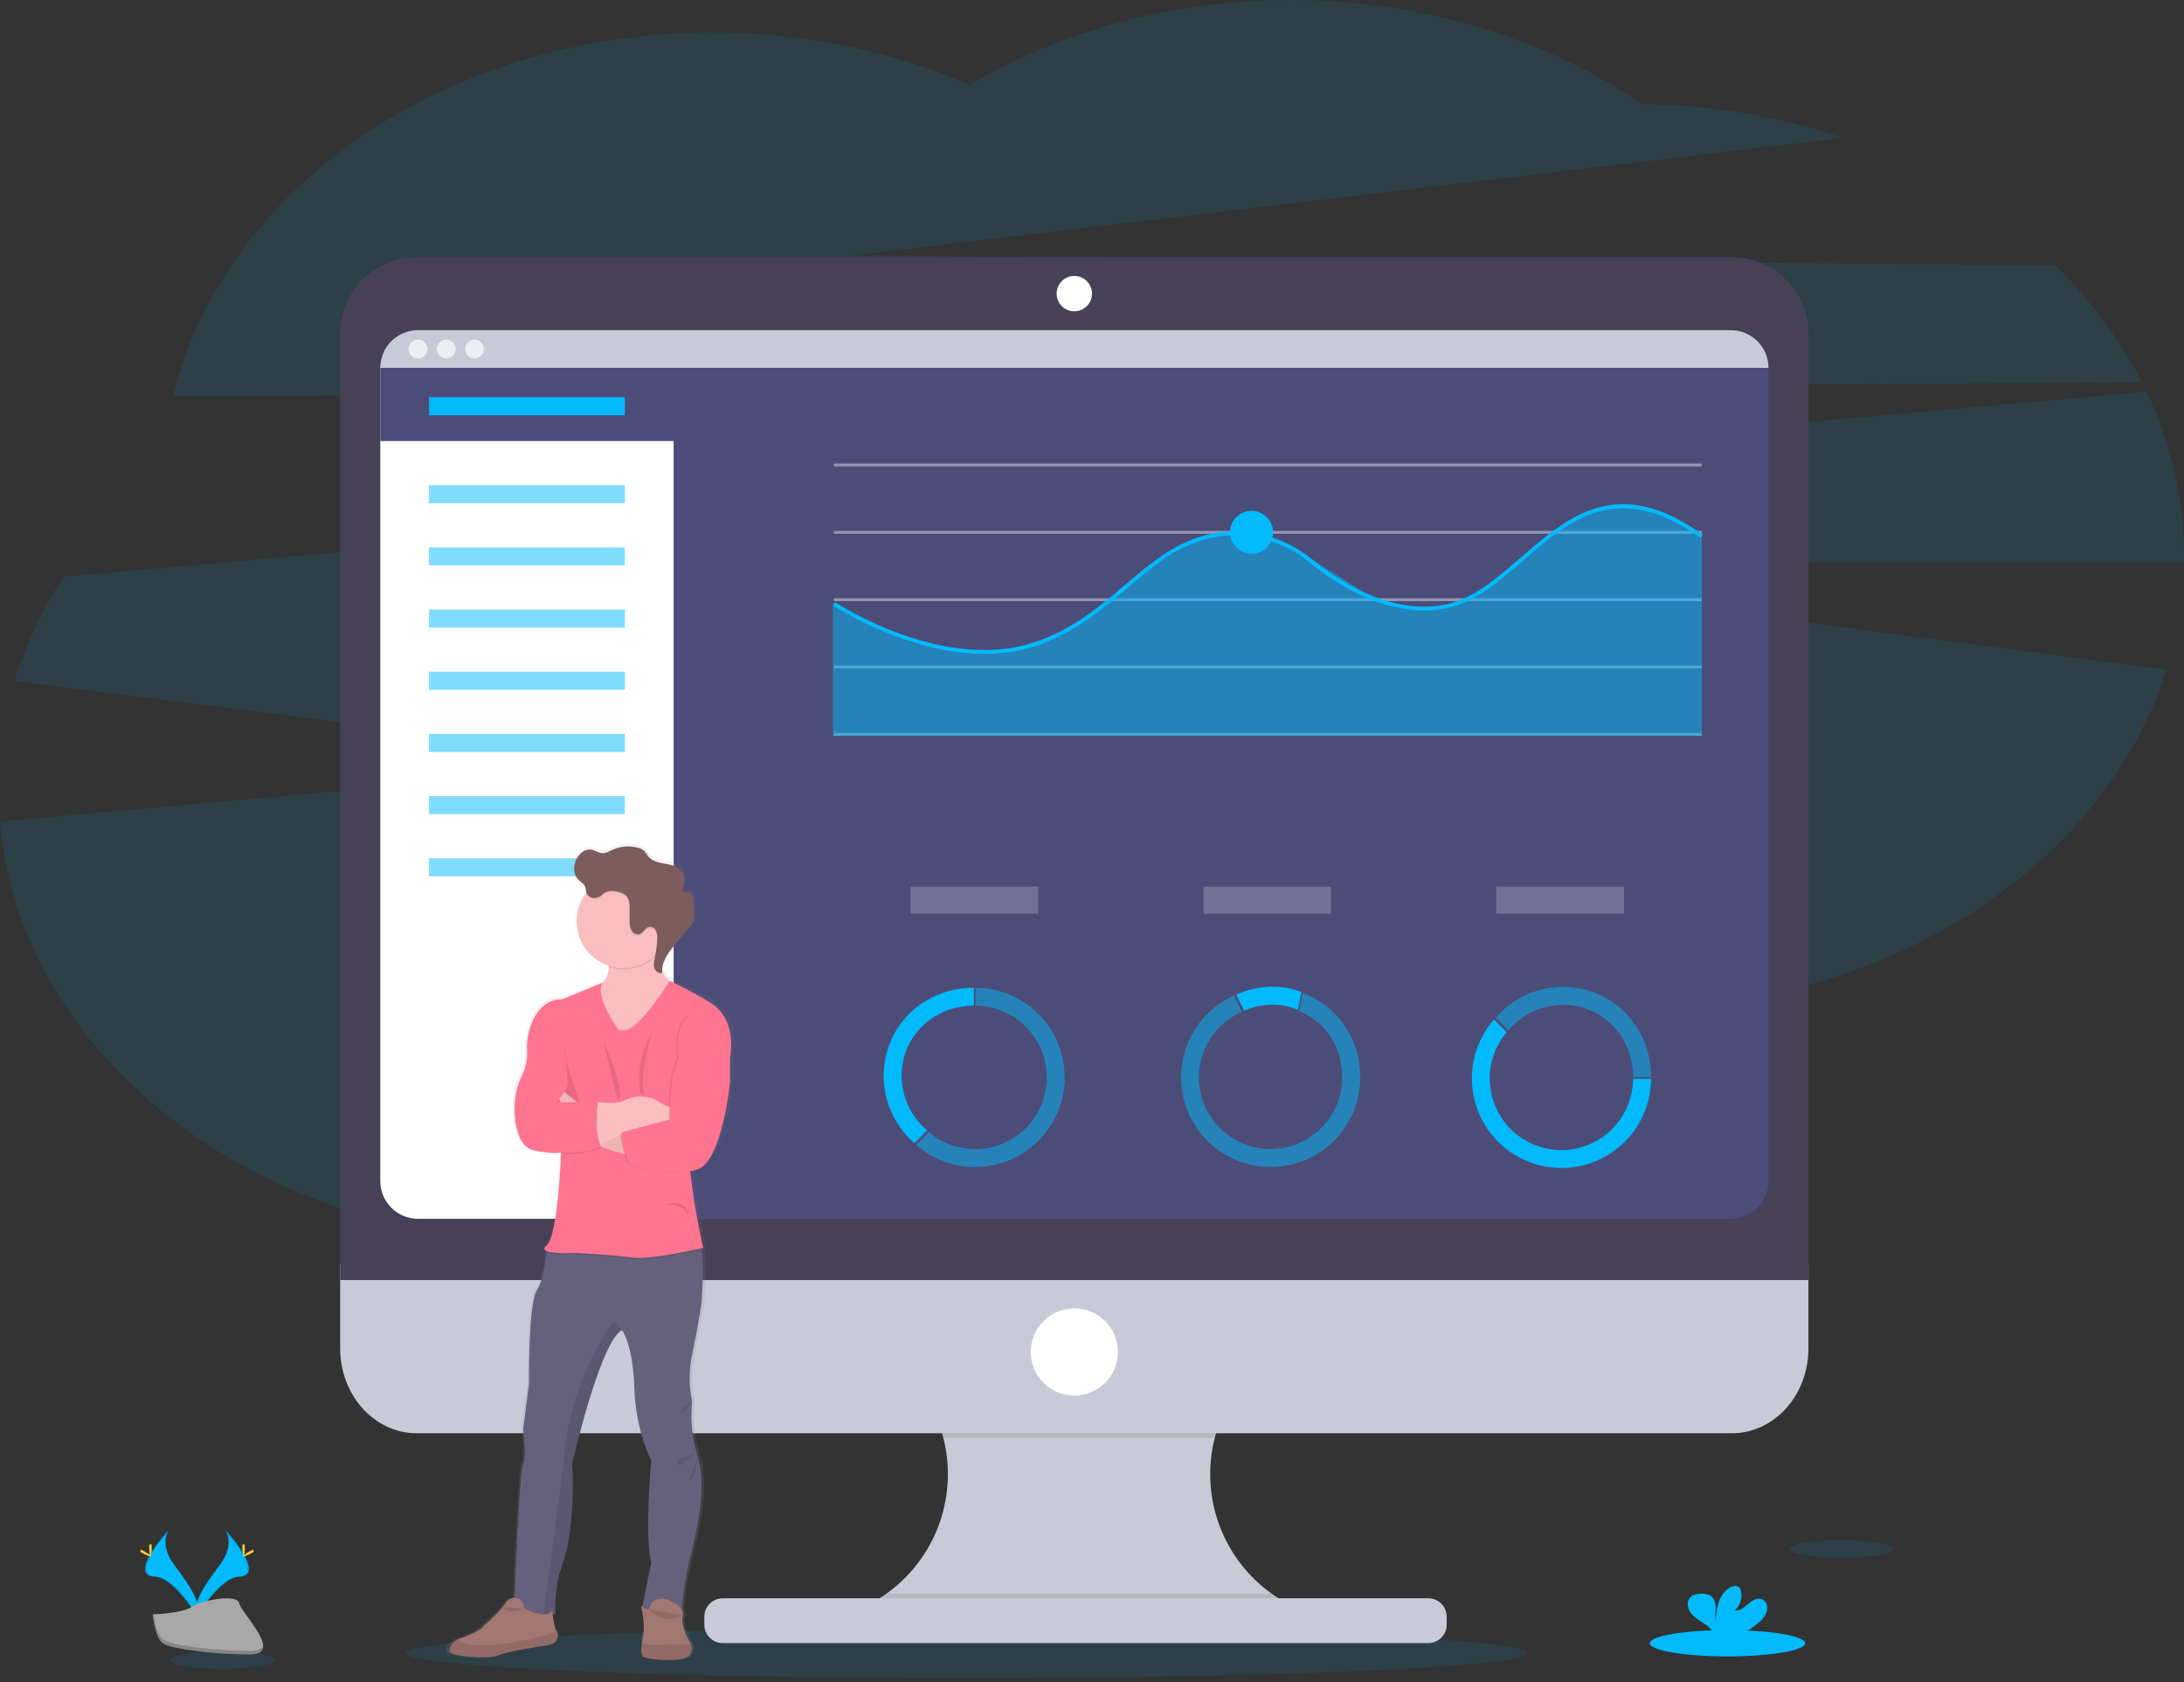 <svg width="200" height="154" viewBox="0 0 200 154" fill="none" xmlns="http://www.w3.org/2000/svg">
<rect x="0" y="0" width="200" height="154" fill="#333333" stroke="none"/>
<g clip-path="url(#clip0_706_220)">
<path opacity="0.1" d="M196.131 34.984C194.087 31.013 191.407 27.403 188.196 24.297L78.133 23.381L168.752 12.621C162.823 10.637 156.619 9.597 150.366 9.538C141.642 3.582 130.43 0.009 118.2 0.009C107.227 0.009 97.08 2.892 88.807 7.784C81.777 4.722 73.763 2.986 65.248 2.986C40.793 2.986 20.416 17.304 15.844 36.294L196.131 34.984Z" fill="#00BAFC"/>
<path opacity="0.1" d="M200 50.91C199.992 45.707 198.82 40.571 196.57 35.88L5.816 52.807C3.88 55.759 2.375 58.972 1.347 62.349L60.418 69.793L0 75.219C1.818 96.717 23.616 113.69 50.244 113.69C63.648 113.69 75.826 109.389 84.851 102.375C93.904 109.522 106.2 113.917 119.749 113.917C139.85 113.917 157.2 104.241 165.28 90.251C181.488 85.901 194.08 74.981 198.389 61.319L123.687 51.524H200C200 51.319 200 51.115 200 50.91Z" fill="#00BAFC"/>
<path opacity="0.1" d="M88.492 153.644C116.837 153.644 139.816 152.619 139.816 151.354C139.816 150.089 116.837 149.064 88.492 149.064C60.147 149.064 37.168 150.089 37.168 151.354C37.168 152.619 60.147 153.644 88.492 153.644Z" fill="#00BAFC"/>
<path d="M118.954 147.326V148.71H78.025V147.586C80.521 146.661 82.686 145.016 84.248 142.86C85.808 140.704 86.695 138.133 86.794 135.473C86.893 132.813 86.2 130.183 84.804 127.917C83.408 125.651 81.371 123.85 78.951 122.742H118.676C116.31 123.825 114.309 125.571 112.916 127.769C111.522 129.967 110.796 132.522 110.825 135.124C110.855 137.726 111.638 140.264 113.081 142.43C114.524 144.595 116.564 146.296 118.954 147.326Z" fill="#C8CAD7"/>
<path opacity="0.1" d="M118.676 122.742C116.85 123.58 115.235 124.816 113.949 126.359C112.663 127.902 111.738 129.713 111.243 131.66H86.386C85.89 129.713 84.965 127.902 83.679 126.359C82.393 124.816 80.778 123.58 78.952 122.742H118.676Z" fill="black"/>
<path d="M31.151 115.69V123.46C31.151 127.75 34.29 131.228 38.165 131.228H158.593C162.467 131.228 165.607 127.75 165.607 123.46V115.69H31.151Z" fill="#C8CAD7"/>
<path opacity="0.1" d="M118.954 147.326V148.71H78.025V147.586C79.147 147.168 80.208 146.603 81.181 145.904H116.444C117.228 146.466 118.069 146.943 118.954 147.326Z" fill="black"/>
<path d="M130.798 146.336H66.18C65.252 146.336 64.499 147.089 64.499 148.018V148.756C64.499 149.684 65.252 150.437 66.18 150.437H130.798C131.727 150.437 132.48 149.684 132.48 148.756V148.018C132.48 147.089 131.727 146.336 130.798 146.336Z" fill="#C8CAD7"/>
<path d="M165.607 30.552C165.605 28.694 164.865 26.912 163.549 25.599C162.234 24.286 160.452 23.548 158.593 23.549H38.17C36.31 23.547 34.526 24.284 33.21 25.597C31.894 26.91 31.153 28.693 31.151 30.552V117.202H165.607V30.552Z" fill="#474157"/>
<path d="M161.947 33.681V108.136C161.947 108.59 161.858 109.039 161.685 109.458C161.511 109.877 161.257 110.258 160.936 110.579C160.615 110.899 160.235 111.154 159.815 111.327C159.396 111.5 158.947 111.59 158.494 111.589H38.278C37.824 111.59 37.375 111.5 36.956 111.327C36.537 111.154 36.156 110.899 35.836 110.579C35.515 110.258 35.261 109.877 35.087 109.458C34.914 109.039 34.825 108.59 34.825 108.136V33.681C34.825 32.766 35.189 31.887 35.836 31.24C36.484 30.592 37.362 30.228 38.278 30.228H158.485C158.939 30.227 159.389 30.316 159.809 30.489C160.229 30.662 160.611 30.916 160.932 31.237C161.254 31.557 161.509 31.938 161.683 32.358C161.857 32.778 161.947 33.227 161.947 33.681Z" fill="#4C4C78"/>
<path d="M98.38 28.503C99.275 28.503 100 27.778 100 26.883C100 25.989 99.275 25.264 98.38 25.264C97.486 25.264 96.761 25.989 96.761 26.883C96.761 27.778 97.486 28.503 98.38 28.503Z" fill="white"/>
<path d="M98.38 127.777C100.586 127.777 102.373 125.989 102.373 123.784C102.373 121.579 100.586 119.791 98.38 119.791C96.175 119.791 94.388 121.579 94.388 123.784C94.388 125.989 96.175 127.777 98.38 127.777Z" fill="white"/>
<path d="M61.687 31.956V111.589H38.278C37.824 111.59 37.375 111.5 36.956 111.327C36.537 111.154 36.156 110.899 35.836 110.579C35.515 110.258 35.261 109.877 35.087 109.458C34.914 109.039 34.825 108.59 34.825 108.136V33.681L34.95 33.212L35.287 31.956H61.687Z" fill="white"/>
<path d="M64.69 33.212V40.38H34.825V33.681L34.95 33.212H64.69Z" fill="#4C4C78"/>
<path d="M161.947 33.681H34.825C34.825 33.228 34.914 32.779 35.088 32.36C35.261 31.941 35.516 31.561 35.836 31.24C36.157 30.92 36.538 30.666 36.957 30.492C37.376 30.319 37.825 30.23 38.278 30.23H158.485C158.939 30.229 159.389 30.317 159.809 30.49C160.229 30.663 160.611 30.916 160.932 31.237C161.254 31.558 161.509 31.939 161.683 32.358C161.857 32.778 161.947 33.227 161.947 33.681Z" fill="#C8CAD7"/>
<path d="M38.278 32.819C38.755 32.819 39.142 32.433 39.142 31.956C39.142 31.479 38.755 31.092 38.278 31.092C37.801 31.092 37.414 31.479 37.414 31.956C37.414 32.433 37.801 32.819 38.278 32.819Z" fill="#EDEDF4"/>
<path d="M40.867 32.819C41.344 32.819 41.731 32.433 41.731 31.956C41.731 31.479 41.344 31.092 40.867 31.092C40.39 31.092 40.004 31.479 40.004 31.956C40.004 32.433 40.39 32.819 40.867 32.819Z" fill="#EDEDF4"/>
<path d="M43.457 32.819C43.934 32.819 44.32 32.433 44.32 31.956C44.32 31.479 43.934 31.092 43.457 31.092C42.98 31.092 42.593 31.479 42.593 31.956C42.593 32.433 42.98 32.819 43.457 32.819Z" fill="#EDEDF4"/>
<path d="M57.223 36.368H39.288V38.02H57.223V36.368Z" fill="#00BAFC"/>
<path opacity="0.5" d="M57.223 44.421H39.288V46.073H57.223V44.421Z" fill="#00BAFC"/>
<path opacity="0.5" d="M57.223 50.115H39.288V51.766H57.223V50.115Z" fill="#00BAFC"/>
<path opacity="0.5" d="M57.223 55.809H39.288V57.46H57.223V55.809Z" fill="#00BAFC"/>
<path opacity="0.5" d="M57.223 61.501H39.288V63.152H57.223V61.501Z" fill="#00BAFC"/>
<path opacity="0.5" d="M57.223 67.195H39.288V68.846H57.223V67.195Z" fill="#00BAFC"/>
<path opacity="0.5" d="M57.223 72.888H39.288V74.54H57.223V72.888Z" fill="#00BAFC"/>
<path opacity="0.5" d="M57.223 78.581H39.288V80.232H57.223V78.581Z" fill="#00BAFC"/>
<path opacity="0.5" d="M155.841 42.441H76.37V42.706H155.841V42.441Z" fill="#DCE0ED"/>
<path opacity="0.5" d="M155.841 48.605H76.37V48.871H155.841V48.605Z" fill="#DCE0ED"/>
<path opacity="0.5" d="M155.841 54.772H76.37V55.037H155.841V54.772Z" fill="#DCE0ED"/>
<path opacity="0.5" d="M155.841 60.936H76.37V61.202H155.841V60.936Z" fill="#DCE0ED"/>
<path opacity="0.5" d="M155.841 67.101H76.37V67.366H155.841V67.101Z" fill="#DCE0ED"/>
<path opacity="0.5" d="M155.843 67.365H76.273V55.241L83.57 58.837L91.122 59.86L97.749 57.862L105.743 51.662L109.765 49.34L112.705 48.773L115.517 48.924L120.143 51.209L126.43 55.214L131.365 55.849L135.278 54.501L143.57 47.708L147.804 46.198L152.234 46.883L155.843 48.966V67.365Z" fill="#00BAFC"/>
<path d="M90.142 59.864C82.977 59.864 76.354 55.481 76.273 55.425L76.469 55.131C76.572 55.2 86.763 61.943 95.423 58.565C98.584 57.334 100.828 55.418 103.009 53.566C105.28 51.632 107.425 49.804 110.347 49.011C113.71 48.103 117.365 48.926 120.149 51.212C122.528 53.168 127.267 56.31 132.274 55.37C134.827 54.892 136.979 53.027 139.257 51.053C143.618 47.266 148.142 43.356 155.945 48.97L155.738 49.257C148.154 43.807 143.745 47.627 139.483 51.32C137.168 53.328 134.981 55.214 132.335 55.719C127.184 56.683 122.345 53.481 119.919 51.487C117.223 49.271 113.678 48.478 110.435 49.354C107.588 50.126 105.48 51.928 103.234 53.835C101.037 55.706 98.765 57.642 95.552 58.896C93.825 59.552 91.99 59.881 90.142 59.864Z" fill="#00BAFC"/>
<path d="M114.611 50.708C115.699 50.708 116.581 49.826 116.581 48.738C116.581 47.65 115.699 46.768 114.611 46.768C113.523 46.768 112.641 47.65 112.641 48.738C112.641 49.826 113.523 50.708 114.611 50.708Z" fill="#00BAFC"/>
<path d="M65.243 91.547C62.55 89.996 61.526 89.612 61.526 89.611L61.471 89.572C61.177 89.346 60.943 89.051 60.791 88.713C60.791 88.651 60.791 88.589 60.791 88.536V88.554C60.835 87.733 61.418 86.987 61.972 86.336C62.444 85.781 62.916 85.225 63.388 84.671C63.55 84.502 63.675 84.301 63.752 84.08C63.781 83.964 63.794 83.845 63.791 83.726C63.791 83.676 63.791 83.628 63.791 83.581C63.791 83.166 63.772 82.752 63.758 82.341C63.743 81.979 63.651 81.524 63.288 81.457C63.101 81.418 62.853 81.485 62.758 81.324C62.723 81.258 62.714 81.182 62.733 81.11C62.733 81.11 62.733 81.12 62.733 81.126C62.732 81.119 62.732 81.113 62.733 81.106C62.803 80.827 62.847 80.542 62.867 80.255C62.874 80.109 62.854 79.963 62.809 79.825C62.598 79.225 61.878 78.979 61.241 78.865C60.603 78.752 59.889 78.655 59.489 78.157C59.379 77.992 59.261 77.832 59.135 77.678C58.949 77.514 58.724 77.403 58.481 77.356C57.691 77.16 56.858 77.233 56.113 77.563C55.805 77.701 55.496 77.885 55.157 77.865C54.819 77.846 54.506 77.6 54.159 77.541C53.6 77.446 53.064 77.858 52.788 78.345C52.624 78.634 52.537 78.96 52.535 79.292C52.535 79.31 52.535 79.329 52.535 79.347C52.528 79.704 52.658 80.05 52.899 80.313C53.14 80.564 53.499 80.736 53.607 81.065C53.648 81.2 53.639 81.345 53.674 81.48C53.674 81.497 53.685 81.513 53.69 81.531L53.671 81.554C53.096 82.294 52.784 83.204 52.786 84.141C52.791 85.051 53.086 85.936 53.627 86.668C54.167 87.399 54.927 87.94 55.795 88.212C55.795 88.253 55.795 88.296 55.795 88.34C55.807 88.605 55.761 88.871 55.66 89.117C55.559 89.363 55.406 89.584 55.211 89.764L51.391 91.297C51.391 91.297 49.09 91.025 48.262 94.386C48.129 94.944 48.081 95.518 48.12 96.09C48.15 96.598 48.08 97.49 47.49 98.644C46.547 100.492 46.761 104.731 48.69 105.15C50.511 105.547 51.225 105.382 51.299 105.363V105.437C51.269 106.234 50.98 113.094 49.931 113.933C49.639 114.161 49.694 114.317 49.931 114.421C49.931 114.421 49.931 114.465 49.931 114.545C49.899 115.048 49.736 116.957 49.034 118.046C48.227 119.301 48.319 126.557 48.319 126.557L47.763 130.839C47.763 130.839 48.104 133.483 47.763 133.945C47.457 134.357 47.055 144.142 46.963 146.262H46.927C46.759 146.272 46.596 146.323 46.453 146.411C46.309 146.498 46.189 146.62 46.103 146.765C45.646 147.497 44.071 148.848 44.071 148.848C43.729 149.334 42.462 149.8 41.793 150.019C41.703 150.048 41.617 150.086 41.535 150.131C41.284 150.267 41.083 150.479 40.959 150.736C40.916 150.812 40.888 150.896 40.878 150.982C40.867 151.069 40.875 151.157 40.899 151.241C41.076 151.66 44.628 151.949 45.527 151.534C46.235 151.205 49.039 150.77 50.203 150.6C50.415 150.573 50.611 150.477 50.762 150.327C50.913 150.176 51.009 149.979 51.035 149.768C51.047 149.695 51.043 149.621 51.025 149.549C51.006 149.478 50.974 149.411 50.929 149.352C50.706 149.076 50.591 148.322 50.54 147.83C50.634 147.791 50.723 147.739 50.802 147.674C50.706 146.149 50.925 144.62 51.444 143.182C52.301 140.917 52.559 136.719 52.345 133.989C52.345 133.989 54.959 122.738 57.018 121.688C57.05 121.727 58.048 123.009 58.175 126.977C58.303 131.007 59.759 133.651 59.759 133.651C59.759 133.651 59.117 140.494 59.759 143.055L58.915 147.088C58.88 147.06 58.846 147.029 58.814 146.996C58.814 146.996 58.839 147.11 58.874 147.288L58.857 147.373L58.892 147.382C58.988 147.887 59.129 148.766 59.069 149.283C59.035 149.579 58.954 149.98 58.892 150.377C58.803 150.998 58.779 151.602 59.106 151.733C59.637 151.949 62.793 152.244 63.329 151.556C63.449 151.415 63.528 151.243 63.555 151.059C63.583 150.876 63.558 150.689 63.485 150.519C63.446 150.424 63.394 150.335 63.329 150.255C63.329 150.255 62.492 148.887 62.729 147.922C62.751 147.828 62.753 147.731 62.736 147.636C62.718 147.541 62.682 147.45 62.628 147.37C62.751 145.843 62.997 144.328 63.363 142.841C63.894 140.821 65.03 136.393 64.198 133.48C64.166 133.366 64.131 133.253 64.092 133.143C63.611 131.553 63.451 129.884 63.62 128.232C63.31 126.821 63.31 125.361 63.62 123.95C64.129 121.602 64.489 119.301 64.489 119.301C64.489 119.301 64.772 116.195 64.524 114.29L64.508 114.168L64.642 114.138C64.642 114.138 63.915 110.906 63.657 108.85C63.596 108.363 63.517 107.749 63.43 107.092C63.667 107.051 63.901 106.992 64.129 106.915C66.444 106.117 67.172 98.895 67.172 98.895V96.605C67.172 96.605 67.943 93.106 65.243 91.547ZM47.998 147.299L47.885 147.239L47.998 147.299Z" fill="url(#paint0_linear_706_220)"/>
<path d="M63.846 133.212C64.85 136.099 63.669 140.784 63.138 142.876C62.781 144.389 62.544 145.928 62.43 147.478C61.209 147.684 59.959 147.655 58.749 147.393L59.634 143.085C59.007 140.533 59.634 133.713 59.634 133.713C59.634 133.713 58.218 131.076 58.087 127.06C57.963 123.108 56.989 121.83 56.958 121.789C54.935 122.841 52.389 134.05 52.389 134.05C52.598 136.768 52.347 140.952 51.505 143.212C50.997 144.647 50.783 146.169 50.876 147.689C50.584 147.935 50.177 147.977 49.738 147.906C48.543 147.713 47.112 146.683 47.112 146.683C47.112 146.683 47.572 134.471 47.906 134.007C48.241 133.543 47.906 130.912 47.906 130.912L48.45 126.644C48.45 126.644 48.366 119.407 49.158 118.149C49.844 117.064 50.002 115.159 50.034 114.66C50.034 114.581 50.034 114.536 50.034 114.536L51.244 113.087C51.244 113.087 62.959 112.202 63.837 113.087C64.053 113.303 64.191 113.795 64.266 114.411C64.506 116.308 64.23 119.404 64.23 119.404C64.23 119.404 63.876 121.704 63.377 124.046C63.075 125.452 63.075 126.907 63.377 128.313C63.214 129.961 63.373 131.625 63.846 133.212Z" fill="#65617D"/>
<path d="M63.113 151.558C62.591 152.248 59.517 151.956 58.993 151.735C58.672 151.602 58.697 151.002 58.784 150.382C58.839 149.988 58.919 149.586 58.95 149.294C59.035 148.54 58.701 147.012 58.701 147.012C58.701 147.012 59.391 147.745 59.557 147.012C59.596 146.873 59.672 146.746 59.777 146.646C59.882 146.546 60.012 146.477 60.154 146.446C60.513 146.338 60.898 146.361 61.241 146.513C61.784 146.749 62.69 147.251 62.527 147.929C62.297 148.89 63.113 150.253 63.113 150.253C63.176 150.333 63.228 150.422 63.265 150.517C63.339 150.687 63.364 150.875 63.337 151.059C63.31 151.242 63.232 151.415 63.113 151.558Z" fill="#A27772"/>
<path opacity="0.1" d="M63.113 151.558C62.591 152.248 59.517 151.956 58.993 151.735C58.673 151.602 58.697 151.002 58.784 150.382C59.113 150.536 59.669 150.666 60.611 150.579C60.829 150.558 61.049 150.551 61.269 150.558C61.935 150.589 62.602 150.576 63.266 150.519C63.339 150.689 63.363 150.876 63.336 151.06C63.309 151.243 63.232 151.415 63.113 151.558Z" fill="black"/>
<path opacity="0.1" d="M52.389 134.049C52.598 136.768 52.347 140.952 51.504 143.212C50.997 144.647 50.783 146.169 50.876 147.688C50.584 147.934 50.177 147.977 49.738 147.906C49.991 146.136 51.065 138.538 51.756 132.533C52.54 125.692 56.211 120.986 56.211 120.986L56.943 121.791C54.934 122.841 52.389 134.049 52.389 134.049Z" fill="black"/>
<path d="M61.858 90.08L61.347 92.589L58.846 96.795L55.761 95.476C55.761 95.476 51.566 91.083 54.202 90.457C54.518 90.389 54.816 90.257 55.078 90.067C55.595 89.676 55.758 89.11 55.761 88.554C55.74 87.931 55.594 87.319 55.333 86.754L60.729 85.06C60.506 85.769 60.376 86.504 60.342 87.246C60.301 88.715 60.846 89.441 61.294 89.786C61.46 89.921 61.652 90.02 61.858 90.08Z" fill="#FBBEBE"/>
<path opacity="0.1" d="M60.729 85.06C60.506 85.769 60.376 86.504 60.342 87.246C59.795 87.895 59.067 88.366 58.251 88.599C57.435 88.832 56.568 88.816 55.761 88.554C55.74 87.931 55.595 87.319 55.333 86.754L60.729 85.06Z" fill="black"/>
<path d="M61.347 84.37C61.347 85.214 61.097 86.039 60.628 86.741C60.159 87.442 59.492 87.989 58.713 88.312C57.933 88.635 57.075 88.72 56.247 88.555C55.419 88.391 54.659 87.984 54.062 87.387C53.465 86.79 53.059 86.03 52.894 85.202C52.73 84.375 52.814 83.517 53.137 82.737C53.46 81.957 54.007 81.291 54.709 80.822C55.411 80.353 56.236 80.103 57.08 80.103C57.64 80.101 58.196 80.211 58.714 80.425C59.233 80.638 59.704 80.953 60.1 81.349C60.497 81.746 60.811 82.217 61.025 82.735C61.239 83.254 61.348 83.809 61.347 84.37Z" fill="#FBBEBE"/>
<path opacity="0.1" d="M61.858 90.08L61.347 92.589L58.846 96.795L55.761 95.476C55.761 95.476 51.566 91.083 54.202 90.457C54.518 90.389 54.816 90.257 55.078 90.067C54.602 91.375 56.566 94.096 56.566 94.096C56.795 94.432 57.32 94.221 57.32 94.221C58.584 94.03 60.915 90.391 61.294 89.786C61.46 89.92 61.652 90.02 61.858 90.08Z" fill="black"/>
<path opacity="0.1" d="M64.274 114.414C63.531 114.591 59.421 115.492 57.864 115.265C56.149 115.014 52.812 114.848 52.812 114.848C52.812 114.848 50.688 114.961 50.037 114.671C50.037 114.591 50.037 114.547 50.037 114.547L51.248 113.097C51.248 113.097 62.963 112.212 63.841 113.097C64.071 113.306 64.195 113.796 64.274 114.414Z" fill="black"/>
<path d="M56.566 94.221C56.566 94.221 54.359 91.165 55.191 89.973L51.462 91.503C51.462 91.503 49.218 91.23 48.409 94.579C48.279 95.136 48.232 95.709 48.269 96.28C48.299 96.784 48.23 97.672 47.655 98.823C46.734 100.664 46.947 104.89 48.827 105.308C50.706 105.726 51.379 105.517 51.379 105.517C51.379 105.517 51.127 113.173 50.041 114.051C48.954 114.929 52.814 114.72 52.814 114.72C52.814 114.72 56.149 114.897 57.864 115.14C59.579 115.382 64.389 114.255 64.389 114.255C64.389 114.255 63.681 111.034 63.427 108.984C63.172 106.934 62.591 102.57 62.591 102.57L66.858 96.789C66.858 96.789 67.611 93.296 64.975 91.749C62.34 90.202 61.347 89.82 61.347 89.82C61.347 89.82 58.692 94.133 57.319 94.342C57.319 94.345 56.795 94.558 56.566 94.221Z" fill="#FF748E"/>
<path opacity="0.1" d="M51.671 95.435C51.671 95.435 51.63 96.816 51.882 97.359C52.133 97.903 53.051 100.915 53.051 100.915H50.961C50.961 100.915 52.09 99.703 52.007 99.117C51.924 98.531 51.671 95.435 51.671 95.435Z" fill="black"/>
<path d="M57.864 105.85C57.864 105.85 53.244 104.72 52.814 103.759C52.384 102.798 51.197 100.643 51.197 100.643L51.683 99.986L53.931 101.756C53.931 101.756 56.609 103.88 57.864 104.099C59.119 104.319 57.864 105.85 57.864 105.85Z" fill="#FBBEBE"/>
<path opacity="0.05" d="M57.864 105.85C57.864 105.85 53.244 104.72 52.814 103.759C52.384 102.798 51.197 100.643 51.197 100.643L51.683 99.986L53.931 101.756C53.931 101.756 56.609 103.88 57.864 104.099C59.119 104.319 57.864 105.85 57.864 105.85Z" fill="black"/>
<path d="M61.858 100.414V102.92H61.455C59.465 102.92 57.507 103.427 55.766 104.393L55.012 104.811L54.809 104.924L53.511 102.003L54.726 100.915H54.788C55.085 100.943 56.368 101.049 56.911 100.867C57.455 100.685 58.071 100.134 59.591 100.524C60.342 100.715 60.981 101.556 61.715 101.294L61.858 100.414Z" fill="#FBBEBE"/>
<path opacity="0.1" d="M65.895 95.853L66.733 96.795V99.074C66.733 99.074 66.025 106.271 63.763 107.065C61.501 107.86 57.471 106.605 57.471 106.605C57.471 106.605 56.428 103.844 56.915 103.676C57.402 103.508 61.223 102.501 61.223 102.501C61.223 102.501 61.168 98.28 62.005 97.025C62.005 97.025 61.462 93.092 63.343 93.009C65.225 92.926 65.895 95.853 65.895 95.853Z" fill="black"/>
<path d="M66.018 95.853L66.855 96.795V99.074C66.855 99.074 66.147 106.271 63.883 107.065C61.62 107.86 57.593 106.605 57.593 106.605C57.593 106.605 56.55 103.844 57.037 103.676C57.524 103.508 61.343 102.501 61.343 102.501C61.343 102.501 61.29 98.28 62.127 97.025C62.127 97.025 61.582 93.092 63.465 93.009C65.349 92.926 66.018 95.853 66.018 95.853Z" fill="#FF748E"/>
<path opacity="0.1" d="M60.177 86.182C60.214 85.907 60.181 85.627 60.081 85.368C60.029 85.24 59.935 85.133 59.816 85.064C59.696 84.995 59.556 84.967 59.419 84.986C59.066 85.069 58.906 85.534 58.556 85.646C58.26 85.74 57.936 85.531 57.795 85.255C57.676 84.967 57.627 84.656 57.65 84.345C57.65 83.991 57.65 83.646 57.65 83.296C57.65 82.915 57.637 82.504 57.402 82.205C57.11 81.834 56.425 81.674 55.968 81.687C55.663 81.69 55.371 81.807 55.149 82.016C55.037 82.128 54.902 82.214 54.752 82.267C54.603 82.321 54.444 82.34 54.287 82.324C54.148 82.302 54.018 82.242 53.912 82.15C53.805 82.058 53.727 81.938 53.687 81.803C53.686 81.799 53.686 81.794 53.687 81.789C54.042 81.319 54.492 80.928 55.006 80.64C55.52 80.352 56.089 80.174 56.675 80.116C57.262 80.059 57.854 80.124 58.415 80.307C58.975 80.49 59.491 80.787 59.931 81.18C60.371 81.572 60.725 82.052 60.97 82.588C61.215 83.124 61.347 83.704 61.357 84.294C61.366 84.883 61.254 85.468 61.026 86.012C60.798 86.556 60.46 87.046 60.034 87.453C60.104 87.032 60.152 86.608 60.177 86.182Z" fill="black"/>
<path d="M54.285 82.198C54.146 82.177 54.016 82.116 53.909 82.024C53.803 81.932 53.725 81.812 53.683 81.678C53.65 81.543 53.658 81.398 53.618 81.266C53.52 80.936 53.17 80.765 52.934 80.515C52.464 80.016 52.494 79.193 52.827 78.591C53.097 78.106 53.62 77.697 54.166 77.791C54.504 77.851 54.797 78.092 55.14 78.113C55.483 78.135 55.772 77.951 56.073 77.812C56.797 77.484 57.613 77.412 58.384 77.607C58.621 77.654 58.842 77.765 59.021 77.927C59.143 78.081 59.257 78.24 59.361 78.405C59.75 78.903 60.45 79 61.071 79.113C61.692 79.227 62.397 79.467 62.6 80.071C62.736 80.467 62.6 80.897 62.527 81.31C62.5 81.394 62.506 81.486 62.543 81.566C62.641 81.728 62.883 81.66 63.074 81.697C63.428 81.772 63.517 82.228 63.529 82.582C63.546 82.993 63.557 83.406 63.563 83.821C63.573 83.975 63.561 84.129 63.527 84.28C63.451 84.494 63.331 84.69 63.173 84.855L61.791 86.515C61.179 87.251 60.529 88.108 60.651 89.058C60.361 89.188 60.018 88.938 59.922 88.634C59.827 88.329 59.903 88.004 59.968 87.692C60.079 87.153 60.152 86.608 60.186 86.058C60.223 85.783 60.19 85.502 60.09 85.243C60.038 85.114 59.944 85.007 59.824 84.938C59.703 84.869 59.564 84.842 59.426 84.86C59.073 84.943 58.915 85.409 58.565 85.52C58.269 85.616 57.945 85.405 57.803 85.129C57.686 84.841 57.636 84.53 57.658 84.219V83.17C57.658 82.789 57.646 82.379 57.411 82.08C57.12 81.708 56.434 81.549 55.977 81.561C55.672 81.564 55.38 81.682 55.157 81.89C55.045 82.004 54.908 82.091 54.757 82.144C54.605 82.198 54.444 82.216 54.285 82.198Z" fill="#7C5C5C"/>
<path opacity="0.1" d="M55.248 95.331L56.559 100.711C56.559 100.711 57.591 100.706 55.248 95.331Z" fill="black"/>
<path opacity="0.1" d="M59.726 94.43C59.726 94.43 58.009 97.241 58.68 100.145L58.998 100.168C58.998 100.168 58.428 98.823 59.726 94.43Z" fill="black"/>
<path opacity="0.1" d="M60.812 110.329C60.812 110.329 62.919 109.632 63.073 111.25C63.073 111.25 62.674 110.14 60.812 110.329Z" fill="black"/>
<path opacity="0.1" d="M54.726 101.041C54.726 101.041 54.308 103.97 55.06 105.142C53.88 105.557 52.627 105.728 51.379 105.642L51.127 101.041H54.726Z" fill="black"/>
<path opacity="0.1" d="M55.012 104.811L54.809 104.924L53.511 102.004L54.726 100.915H54.788C54.768 101.057 54.43 103.572 55.012 104.811Z" fill="black"/>
<path d="M54.726 100.915C54.726 100.915 54.308 103.844 55.06 105.016C53.88 105.432 52.627 105.602 51.379 105.517L49.915 100.915H54.726Z" fill="#FF748E"/>
<path d="M51.106 149.777C51.082 149.986 50.989 150.18 50.842 150.33C50.695 150.48 50.502 150.577 50.294 150.605C49.159 150.782 46.421 151.207 45.731 151.536C44.846 151.956 41.38 151.662 41.212 151.244C41.189 151.16 41.182 151.073 41.192 150.986C41.203 150.899 41.23 150.816 41.273 150.74C41.353 150.573 41.467 150.425 41.607 150.303C41.746 150.182 41.909 150.089 42.085 150.032C42.74 149.812 43.975 149.35 44.308 148.865C44.308 148.865 45.848 147.517 46.287 146.789C46.369 146.646 46.486 146.525 46.626 146.438C46.767 146.35 46.927 146.299 47.092 146.288C47.458 146.271 47.865 146.457 48.034 147.258C48.034 147.258 50.041 148.403 50.584 147.4C50.584 147.4 50.667 148.942 51 149.365C51.044 149.423 51.076 149.489 51.094 149.56C51.112 149.631 51.117 149.705 51.106 149.777Z" fill="#A27772"/>
<path opacity="0.1" d="M51.106 149.777C51.082 149.986 50.989 150.18 50.842 150.33C50.695 150.48 50.502 150.577 50.294 150.605C49.159 150.782 46.421 151.207 45.731 151.536C44.846 151.956 41.38 151.662 41.212 151.244C41.189 151.16 41.182 151.073 41.192 150.986C41.203 150.9 41.23 150.816 41.273 150.74C41.392 150.485 41.588 150.275 41.834 150.138C42.4 150.513 43.657 150.881 46.421 150.45C49.058 150.037 50.363 149.634 51 149.359C51.045 149.418 51.077 149.486 51.095 149.557C51.114 149.629 51.117 149.704 51.106 149.777Z" fill="black"/>
<g opacity="0.1">
<path opacity="0.1" d="M62.522 81.366C62.523 81.359 62.523 81.352 62.522 81.345C62.605 81.036 62.648 80.717 62.651 80.397C62.625 80.653 62.581 80.907 62.522 81.157C62.506 81.226 62.506 81.298 62.522 81.366Z" fill="black"/>
<path opacity="0.1" d="M60.081 85.281C60.147 85.432 60.182 85.595 60.184 85.759C60.203 85.532 60.168 85.304 60.081 85.094C60.029 84.966 59.935 84.858 59.815 84.789C59.695 84.719 59.555 84.692 59.418 84.71C59.064 84.793 58.906 85.26 58.556 85.372C58.26 85.466 57.936 85.255 57.795 84.979C57.675 84.691 57.626 84.379 57.65 84.069C57.65 83.715 57.65 83.37 57.65 83.021C57.65 82.641 57.637 82.23 57.402 81.931C57.11 81.558 56.425 81.4 55.966 81.411C55.662 81.414 55.37 81.532 55.149 81.742C55.037 81.854 54.901 81.939 54.752 81.992C54.603 82.045 54.444 82.064 54.287 82.048C54.147 82.027 54.017 81.967 53.91 81.875C53.804 81.783 53.725 81.662 53.685 81.528C53.65 81.393 53.66 81.25 53.619 81.115C53.522 80.786 53.172 80.616 52.936 80.366C52.717 80.123 52.591 79.809 52.582 79.481C52.566 79.675 52.588 79.87 52.649 80.054C52.71 80.239 52.808 80.409 52.936 80.554C53.172 80.804 53.522 80.975 53.619 81.305C53.66 81.437 53.65 81.582 53.685 81.717C53.726 81.851 53.805 81.972 53.911 82.064C54.017 82.156 54.148 82.216 54.287 82.237C54.444 82.253 54.603 82.234 54.753 82.181C54.902 82.128 55.037 82.042 55.149 81.929C55.371 81.723 55.661 81.606 55.965 81.602C56.423 81.588 57.108 81.751 57.4 82.122C57.635 82.421 57.646 82.83 57.648 83.212C57.648 83.566 57.648 83.912 57.648 84.26C57.624 84.571 57.673 84.884 57.793 85.172C57.934 85.448 58.258 85.657 58.554 85.563C58.908 85.451 59.058 84.986 59.416 84.901C59.553 84.883 59.693 84.91 59.813 84.979C59.933 85.047 60.028 85.154 60.081 85.281Z" fill="black"/>
<path opacity="0.1" d="M63.52 84.129C63.444 84.344 63.323 84.54 63.166 84.706C62.704 85.258 62.243 85.811 61.784 86.365C61.203 87.064 60.587 87.873 60.632 88.765C60.674 87.947 61.244 87.204 61.784 86.554L63.166 84.894C63.323 84.729 63.444 84.533 63.52 84.319C63.554 84.168 63.566 84.013 63.556 83.859C63.555 83.95 63.543 84.041 63.52 84.129Z" fill="black"/>
<path opacity="0.1" d="M59.913 88.485C59.89 88.412 59.876 88.337 59.871 88.26C59.859 88.399 59.873 88.539 59.913 88.673C60.007 88.977 60.352 89.227 60.642 89.097C60.642 89.035 60.63 88.974 60.628 88.92C60.342 89.035 60 88.782 59.913 88.485Z" fill="black"/>
</g>
<path opacity="0.1" d="M46.018 147.163C46.018 147.163 46.455 147.931 48.041 147.253L46.018 147.163Z" fill="black"/>
<path opacity="0.1" d="M59.407 147.347C59.407 147.347 60.775 148.956 62.497 147.878L59.407 147.347Z" fill="black"/>
<path opacity="0.1" d="M63.386 128.317C63.386 128.317 62.419 128.92 62.388 129.265C62.356 129.611 62.887 129.014 62.887 129.014L63.386 128.317Z" fill="black"/>
<path opacity="0.1" d="M63.766 132.943C63.431 133.223 63.013 133.386 62.577 133.407C61.855 133.439 61.915 134.381 62.388 134.097C62.86 133.814 63.766 132.943 63.766 132.943Z" fill="black"/>
<path opacity="0.1" d="M63.95 133.547C63.95 133.547 63.487 135.823 63.11 135.384L63.95 133.547Z" fill="black"/>
<g opacity="0.5">
<path opacity="0.5" d="M95.074 81.177H83.393V83.655H95.074V81.177Z" fill="#DCE0ED"/>
<path opacity="0.5" d="M121.897 81.177H110.216V83.655H121.897V81.177Z" fill="#DCE0ED"/>
<path opacity="0.5" d="M148.72 81.177H137.039V83.655H148.72V81.177Z" fill="#DCE0ED"/>
</g>
<path opacity="0.1" d="M168.625 142.627C171.257 142.627 173.391 142.266 173.391 141.821C173.391 141.376 171.257 141.016 168.625 141.016C165.992 141.016 163.858 141.376 163.858 141.821C163.858 142.266 165.992 142.627 168.625 142.627Z" fill="#00BAFC"/>
<path opacity="0.1" d="M20.393 152.795C23.025 152.795 25.159 152.434 25.159 151.989C25.159 151.545 23.025 151.184 20.393 151.184C17.761 151.184 15.627 151.545 15.627 151.989C15.627 152.434 17.761 152.795 20.393 152.795Z" fill="#00BAFC"/>
<path d="M158.193 151.655C162.123 151.655 165.31 151.116 165.31 150.451C165.31 149.787 162.123 149.248 158.193 149.248C154.262 149.248 151.076 149.787 151.076 150.451C151.076 151.116 154.262 151.655 158.193 151.655Z" fill="#00BAFC"/>
<path d="M161.135 148.485C161.459 148.22 161.696 147.863 161.812 147.46C161.901 147.053 161.727 146.566 161.34 146.418C160.904 146.251 160.439 146.552 160.085 146.858C159.731 147.165 159.329 147.51 158.867 147.446C159.104 147.231 159.282 146.957 159.382 146.653C159.483 146.349 159.503 146.024 159.441 145.71C159.421 145.579 159.366 145.457 159.281 145.356C159.039 145.097 158.602 145.207 158.312 145.411C157.391 146.058 157.135 147.308 157.129 148.434C157.037 148.028 157.115 147.605 157.113 147.195C157.112 146.784 156.996 146.31 156.646 146.092C156.429 145.976 156.185 145.918 155.938 145.926C155.524 145.91 155.062 145.95 154.781 146.253C154.427 146.63 154.52 147.26 154.825 147.669C155.129 148.078 155.596 148.342 156.023 148.628C156.366 148.833 156.659 149.112 156.88 149.444C156.905 149.491 156.926 149.54 156.942 149.591H159.536C160.116 149.296 160.654 148.924 161.135 148.485Z" fill="#00BAFC"/>
<path d="M20.611 140.042C20.611 140.042 21.584 141.315 20.163 143.228C18.742 145.142 17.57 146.768 18.039 147.966C18.039 147.966 20.184 144.4 21.933 144.35C23.681 144.301 22.531 142.188 20.611 140.042Z" fill="#00BAFC"/>
<path opacity="0.1" d="M20.611 140.042C20.696 140.166 20.763 140.3 20.811 140.442C22.513 142.442 23.419 144.31 21.782 144.356C20.258 144.4 18.43 147.126 17.991 147.814C18.006 147.867 18.023 147.92 18.042 147.972C18.042 147.972 20.188 144.405 21.936 144.356C23.685 144.306 22.531 142.188 20.611 140.042Z" fill="black"/>
<path d="M22.418 141.664C22.418 142.112 22.368 142.474 22.306 142.474C22.244 142.474 22.195 142.12 22.195 141.664C22.195 141.207 22.257 141.427 22.319 141.427C22.381 141.427 22.418 141.216 22.418 141.664Z" fill="#FFD037"/>
<path d="M23.039 142.198C22.646 142.412 22.303 142.542 22.274 142.487C22.246 142.432 22.538 142.214 22.931 142C23.324 141.786 23.17 141.942 23.198 142C23.227 142.058 23.432 141.984 23.039 142.198Z" fill="#FFD037"/>
<path d="M15.476 140.042C15.476 140.042 14.503 141.315 15.924 143.228C17.345 145.142 18.517 146.768 18.048 147.966C18.048 147.966 15.905 144.4 14.154 144.35C12.404 144.301 13.556 142.188 15.476 140.042Z" fill="#00BAFC"/>
<path opacity="0.1" d="M15.476 140.042C15.391 140.166 15.324 140.3 15.276 140.442C13.573 142.442 12.667 144.31 14.304 144.356C15.828 144.4 17.657 147.126 18.096 147.814C18.081 147.868 18.064 147.92 18.043 147.972C18.043 147.972 15.899 144.405 14.149 144.356C12.398 144.306 13.556 142.188 15.476 140.042Z" fill="black"/>
<path d="M13.667 141.664C13.667 142.112 13.719 142.474 13.781 142.474C13.842 142.474 13.892 142.12 13.892 141.664C13.892 141.207 13.83 141.427 13.768 141.427C13.706 141.427 13.667 141.216 13.667 141.664Z" fill="#FFD037"/>
<path d="M13.048 142.198C13.441 142.412 13.782 142.542 13.812 142.487C13.842 142.432 13.549 142.214 13.156 142C12.763 141.786 12.917 141.942 12.887 142C12.857 142.058 12.655 141.984 13.048 142.198Z" fill="#FFD037"/>
<path d="M13.982 147.805C13.982 147.805 16.701 147.72 17.522 147.138C18.343 146.556 21.704 145.857 21.908 146.793C22.111 147.729 25.993 151.446 22.924 151.471C19.855 151.496 15.793 150.993 14.975 150.496C14.158 149.998 13.982 147.805 13.982 147.805Z" fill="#A8A8A8"/>
<path opacity="0.2" d="M22.972 151.145C19.903 151.17 15.839 150.667 15.021 150.17C14.4 149.789 14.15 148.428 14.069 147.802H13.977C13.977 147.802 14.154 149.993 14.968 150.492C15.782 150.991 19.848 151.492 22.917 151.467C23.802 151.467 24.108 151.145 24.092 150.678C23.968 150.965 23.63 151.14 22.972 151.145Z" fill="black"/>
<path d="M82.566 98.481C82.566 94.864 85.51 92.085 89.129 92.085H89.181V90.439H89.129C84.602 90.439 80.92 93.956 80.92 98.481C80.92 99.652 81.171 100.809 81.656 101.875C82.142 102.941 82.85 103.89 83.733 104.658L84.899 103.492C84.169 102.877 83.581 102.11 83.178 101.245C82.775 100.379 82.567 99.436 82.566 98.481Z" fill="#00BAFC"/>
<path opacity="0.5" d="M89.345 90.441V92.087C90.399 92.094 91.436 92.355 92.368 92.847C93.3 93.34 94.099 94.05 94.698 94.917C95.298 95.784 95.679 96.782 95.811 97.828C95.943 98.874 95.82 99.936 95.455 100.925C95.089 101.913 94.49 102.799 93.71 103.507C92.929 104.215 91.989 104.725 90.97 104.993C89.95 105.261 88.881 105.28 87.853 105.047C86.825 104.814 85.868 104.337 85.064 103.657L83.894 104.823C84.891 105.695 86.084 106.312 87.371 106.622C88.658 106.933 90.001 106.927 91.286 106.606C92.571 106.285 93.758 105.657 94.748 104.777C95.737 103.897 96.499 102.791 96.968 101.552C97.437 100.314 97.6 98.981 97.441 97.666C97.283 96.351 96.809 95.094 96.06 94.003C95.311 92.911 94.308 92.017 93.138 91.397C91.968 90.776 90.666 90.448 89.342 90.441H89.345Z" fill="#00BAFC"/>
<path opacity="0.5" d="M143.15 92.002C146.768 92.002 149.547 94.945 149.547 98.565C149.547 98.581 149.547 98.598 149.547 98.616H151.193C151.193 98.598 151.193 98.581 151.193 98.565C151.193 94.039 147.676 90.356 143.15 90.356C141.98 90.355 140.822 90.606 139.757 91.091C138.691 91.577 137.742 92.285 136.973 93.168L138.14 94.335C138.754 93.604 139.521 93.017 140.387 92.614C141.253 92.211 142.196 92.002 143.15 92.002Z" fill="#00BAFC"/>
<path d="M151.191 98.781H149.545C149.538 99.835 149.277 100.871 148.785 101.803C148.292 102.735 147.582 103.534 146.715 104.134C145.848 104.733 144.849 105.115 143.804 105.246C142.758 105.378 141.696 105.256 140.707 104.89C139.719 104.524 138.833 103.926 138.125 103.145C137.417 102.364 136.907 101.424 136.639 100.405C136.371 99.386 136.352 98.317 136.585 97.289C136.818 96.261 137.294 95.304 137.975 94.499L136.814 93.333C135.943 94.329 135.325 95.522 135.015 96.81C134.704 98.097 134.71 99.44 135.031 100.725C135.353 102.009 135.98 103.197 136.86 104.187C137.74 105.176 138.846 105.938 140.085 106.407C141.323 106.876 142.657 107.038 143.971 106.88C145.286 106.722 146.543 106.248 147.635 105.499C148.726 104.749 149.621 103.747 150.241 102.577C150.861 101.407 151.189 100.105 151.197 98.781H151.191Z" fill="#00BAFC"/>
<path opacity="0.5" d="M119.292 90.922L118.965 92.561C121.373 93.533 122.913 95.894 122.913 98.646C122.914 99.829 122.594 100.99 121.989 102.006C121.384 103.022 120.515 103.855 119.475 104.418C118.435 104.981 117.262 105.252 116.08 105.203C114.898 105.154 113.752 104.787 112.762 104.14C111.772 103.492 110.975 102.59 110.456 101.527C109.938 100.464 109.715 99.281 109.814 98.102C109.912 96.924 110.327 95.793 111.015 94.832C111.703 93.869 112.639 93.111 113.722 92.637L112.993 91.159C111.648 91.765 110.491 92.722 109.644 93.929C108.796 95.137 108.291 96.551 108.179 98.022C108.068 99.493 108.355 100.966 109.011 102.288C109.666 103.609 110.666 104.73 111.904 105.531C113.143 106.332 114.575 106.785 116.049 106.841C117.523 106.897 118.985 106.555 120.281 105.85C121.577 105.145 122.659 104.104 123.413 102.837C124.167 101.569 124.566 100.121 124.566 98.646C124.566 95.094 122.464 92.064 119.292 90.922Z" fill="#00BAFC"/>
<path d="M116.565 91.989C117.351 91.989 118.129 92.151 118.85 92.464L119.177 90.826C118.343 90.506 117.458 90.342 116.565 90.343C115.405 90.343 114.259 90.59 113.202 91.067L113.938 92.542C114.766 92.177 115.66 91.989 116.565 91.989Z" fill="#00BAFC"/>
</g>
<defs>
<linearGradient id="paint0_linear_706_220" x1="54.071" y1="151.989" x2="54.071" y2="77.242" gradientUnits="userSpaceOnUse">
<stop stop-color="#808080" stop-opacity="0.25"/>
<stop offset="0.54" stop-color="#808080" stop-opacity="0.12"/>
<stop offset="1" stop-color="#808080" stop-opacity="0.1"/>
</linearGradient>
<clipPath id="clip0_706_220">
<rect width="200" height="153.646" fill="white"/>
</clipPath>
</defs>
</svg>
